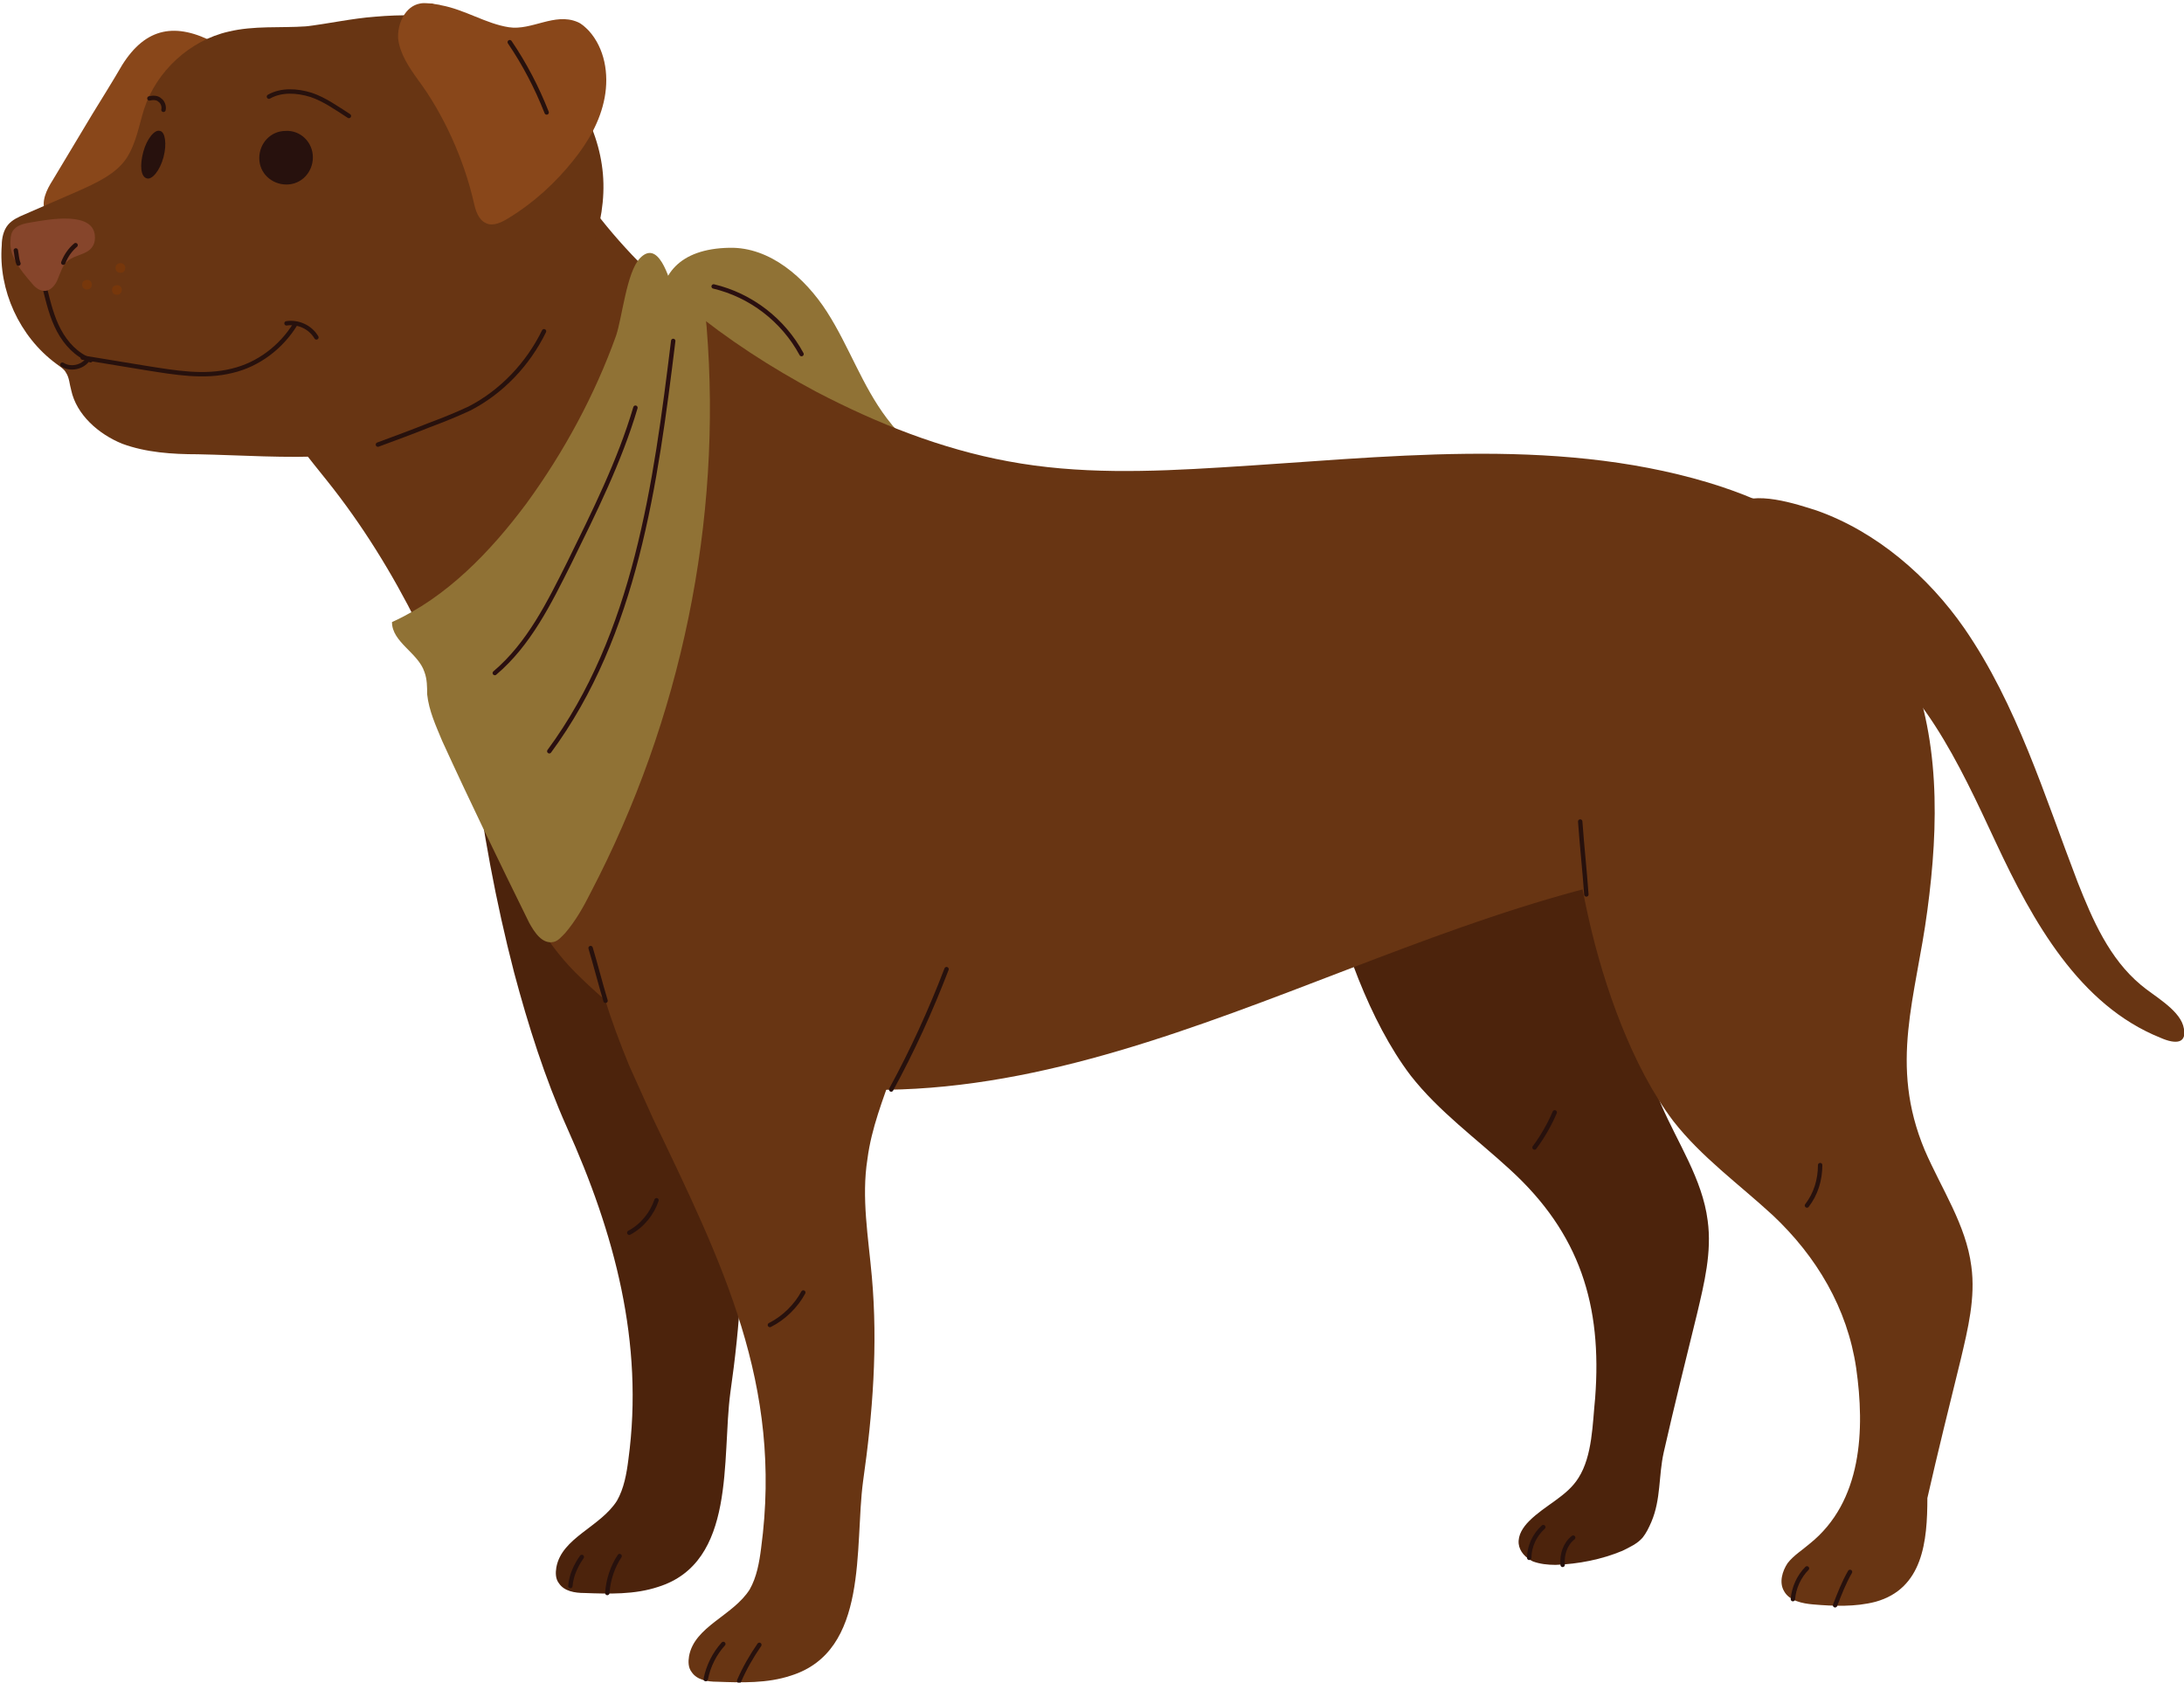 <?xml version="1.0" encoding="utf-8"?>
<!-- Generator: Adobe Illustrator 23.0.3, SVG Export Plug-In . SVG Version: 6.00 Build 0)  -->
<svg version="1.1" id="Layer_1" xmlns="http://www.w3.org/2000/svg" xmlns:xlink="http://www.w3.org/1999/xlink" x="0px" y="0px"
	 viewBox="0 0 248.5 191.5" style="enable-background:new 0 0 248.5 191.5;" xml:space="preserve">
<style type="text/css">
	.st0{fill:#907235;}
	.st1{fill:none;stroke:#2A0F10;stroke-width:0.5;stroke-linecap:round;stroke-linejoin:round;stroke-miterlimit:10;}
	.st2{fill:#683513;}
	.st3{fill:#4C230C;}
	.st4{fill:#89471A;}
	.st5{fill:#77370B;}
	.st6{fill:none;stroke:#27110D;stroke-width:0.5;stroke-linecap:round;stroke-linejoin:round;stroke-miterlimit:10;}
	.st7{fill:#86452B;}
	.st8{fill:#27110D;}
</style>
<g>
	<g>
		<path class="st0" d="M83,28.2c4.6-0.1,8.6,3.4,11.1,7.3c2.5,3.9,4,8.4,6.8,12.1c1.8,2.4,4.1,4.5,6.8,6c-5.3,0.2-10.5-0.4-15.6-1.8
			c-4.2-1.2-8.4-3-11.7-5.9C74.5,40.5,71.4,28.4,83,28.2z"/>
		<path class="st1" d="M81.2,32.6c4.2,1,7.9,3.8,10,7.7"/>
	</g>
	<path class="st2" d="M223.5,71.5c6,8.7,9.1,19,12.9,28.9c1.7,4.3,3.6,8.7,7.2,11.7c1.4,1.2,4.2,2.7,4.8,4.6
		c0.6,2.1-0.8,2.2-2.6,1.4c-9.2-3.7-14.5-13.2-18.7-22.2c-4.2-9-8.6-18.7-17.2-23.7c-3.6-2.1-7.9-3.3-10.9-6.3
		c-1.8-1.7-4.1-6.3-1.6-8.4c2.1-1.8,7.1-0.1,9.3,0.6C213.5,60.5,219.4,65.6,223.5,71.5z"/>
	<path class="st3" d="M186.8,69.4c4,9.1,3.8,19.3,2.5,29c-1.3,9.9-4.4,17.5-0.3,27.3c1.9,4.4,4.7,8.5,5.3,13.2
		c0.5,3.6-0.4,7.2-1.2,10.6c-1.3,5.3-2.6,10.5-3.8,15.8c-0.6,2.7-0.3,5.3-1.4,7.9c-0.3,0.7-0.6,1.3-1,1.8c-0.6,0.7-1.5,1.1-2.3,1.5
		c-2.4,1-5,1.5-7.6,1.6c-0.9,0-1.8-0.1-2.6-0.4c-0.8-0.4-1.5-1.1-1.6-2c-0.1-1,0.5-1.9,1.2-2.6c1.8-1.8,4.3-2.8,5.6-4.9
		c1.6-2.5,1.6-6.2,1.9-9.1c0.8-10.5-1.7-18.7-9.7-26c-3.8-3.5-8.1-6.6-11.3-10.7c-4.7-6.2-7.9-15.4-9.6-22.9c-1.9-8.4-3-17.4-1.5-26
		c1.1-6,3.9-11.8,8.6-15.7c4.4-3.6,12.5-6.1,17.9-3.3C180.9,57.2,184.7,64.6,186.8,69.4z"/>
	<path class="st3" d="M58.5,110.7c1.6,6,3.5,12,6,17.6c5.4,12,8.8,24.5,7,37.8c-0.2,1.6-0.5,3.3-1.3,4.7c-1.9,3-6.3,4.2-6.9,7.6
		c-0.1,0.6-0.1,1.3,0.3,1.8c0.6,0.9,1.8,1.1,2.9,1.1c2.8,0.1,5.7,0.2,8.4-0.7c8.9-2.8,7.2-14.6,8.2-22.1c1.1-7.7,1.7-15.5,1-23.3
		c-0.4-4.5-1.2-9-0.5-13.4c0.9-7,5.3-13.2,4.9-20.3c-0.4-6.4-2.8-13.1-7.9-17.2c-5.4-4.4-28.4-10.2-26.7,2
		C54.9,94.4,56.4,102.6,58.5,110.7z"/>
	<path class="st2" d="M55.3,91.7c0.9,2.5,1.8,5,2.9,7.4c2,4.7,4.2,8.7,7.9,12.2c3.6,3.5,7.7,6.6,12.3,8.7c0.1,0,0.2,0.1,0.3,0.1
		c4.8,2.2,10.1,3.3,15.4,3.7c36.3,3,69.1-23.6,105.4-25.9c5-0.3,10.5-0.4,14.1-3.8c3.8-3.5,4.1-9.5,3.4-14.6
		c-0.6-4.3-1.7-8.6-4-12.2c-4.1-6.5-11.4-10.2-18.7-12.4c-17.8-5.3-36.9-2.8-55.4-1.7c-8.1,0.5-16.2,0.8-24.2-0.7
		c-7.6-1.4-14.9-4.3-21.8-7.9c-10.3-5.5-19.8-12.8-26.5-22.3c-0.8-1.1-1.7-2.3-3-2.5c-0.7-0.1-1.3,0.1-1.9,0.4
		c-10.8,3.9-20.3,11.5-26.6,21.1c-4.1,6.3-1.9,8.1,2.3,13.4c4,5,7.4,10.5,10.3,16.3C50.7,77.7,52.8,84.8,55.3,91.7z"/>
	<g>
		<path class="st4" d="M13.9,7.4c-1.1,1.9-2.3,3.8-3.4,5.6C9,15.5,7.5,18,6,20.5c-0.7,1.1-1.4,2.5-0.8,3.7c0.5,1,1.7,1.4,2.8,1.6
			c3.4,0.6,7-0.2,10.1-1.8c3.1-1.6,5.8-4,8.1-6.6c1-1.2,2-2.4,2.6-3.9c1.3-3.5-1.4-6.9-4.3-8.6C20,2.5,16.6,3.1,13.9,7.4z"/>
		<path class="st2" d="M42.7,1.9c-2.7,0.2-5.3,0.8-7.9,1.1c-2.9,0.2-5.9-0.1-8.8,0.6c-4.4,1-8.2,4.5-9.6,8.8c-0.6,1.9-0.9,3.9-2,5.6
			c-1.2,1.8-3.4,2.8-5.4,3.7c-2.1,0.9-4.1,1.8-6.2,2.7c-0.7,0.3-1.4,0.6-1.9,1.2c-0.5,0.6-0.7,1.5-0.7,2.3c-0.4,5.1,2,10.4,6.2,13.5
			c0.4,0.3,0.9,0.6,1.1,1c0.4,0.6,0.4,1.3,0.6,2c0.6,2.8,3.1,5,5.8,6.1c2.7,1,5.7,1.2,8.6,1.2c9.9,0.2,20.4,1.5,29.3-3.6
			c4.9-2.9,9.1-7,11.9-11.9c2.8-4.9,5.4-10.6,4.9-16.4c-0.5-5.7-3.8-11-8.4-14.2C55.6,1.9,48.4,1.4,42.7,1.9z"/>
		<g>
			<path class="st5" d="M10.3,32c0.2,0.2,0.2,0.6,0,0.8c-0.2,0.2-0.6,0.2-0.8,0c-0.2-0.2-0.2-0.6,0-0.8C9.8,31.8,10.1,31.8,10.3,32z
				"/>
			<path class="st5" d="M13.7,32.6c0.2,0.2,0.2,0.6,0,0.8c-0.2,0.2-0.6,0.2-0.8,0c-0.2-0.2-0.2-0.6,0-0.8
				C13.2,32.4,13.5,32.4,13.7,32.6z"/>
			<path class="st5" d="M14.1,30.1c0.2,0.2,0.2,0.6,0,0.8c-0.2,0.2-0.6,0.2-0.8,0c-0.2-0.2-0.2-0.6,0-0.8
				C13.5,29.9,13.9,29.9,14.1,30.1z"/>
		</g>
		<g>
			<path class="st6" d="M5.1,32.8c0.4,1.6,0.8,3.3,1.6,4.8c0.8,1.5,2,2.8,3.6,3.4"/>
			<path class="st6" d="M9.4,40.7c2.4,0.4,4.9,0.8,7.3,1.2c3.2,0.5,6.5,1.1,9.7,0.3c3-0.7,5.6-2.7,7.2-5.3"/>
			<path class="st6" d="M32.6,36.8c1.3-0.2,2.7,0.4,3.4,1.6"/>
			<path class="st6" d="M10,40.9c-0.6,0.9-2,1.2-2.9,0.6"/>
		</g>
		<g>
			<path class="st7" d="M3.6,25.3c-0.7,0.1-1.6,0.3-2,0.8c-0.3,0.3-0.4,0.8-0.4,1.2c-0.2,1.8,1.1,3.4,2.3,4.8c0.4,0.5,0.8,0.9,1.4,1
				c0.8,0.1,1.4-0.6,1.7-1.4c0.3-0.7,0.5-1.5,1.1-2c0.8-0.7,2.2-0.7,2.8-1.6c0.2-0.3,0.3-0.6,0.3-1C10.9,23.9,5.4,25,3.6,25.3z"/>
			<path class="st6" d="M7.2,29.9c0.3-0.8,0.8-1.5,1.4-2"/>
			<path class="st6" d="M2.1,30c-0.2-0.5-0.2-1-0.3-1.5"/>
		</g>
		<path class="st8" d="M35.6,17.9c0,1.7-1.3,3.1-3,3.1c-1.7,0-3.1-1.3-3.1-3c0-1.7,1.3-3.1,3-3.1C34.2,14.8,35.6,16.2,35.6,17.9z"/>
		<path class="st8" d="M18.6,17.9c-0.4,1.5-1.3,2.6-1.9,2.4c-0.7-0.2-0.8-1.5-0.4-3c0.4-1.5,1.3-2.6,1.9-2.4
			C18.8,15,19,16.4,18.6,17.9z"/>
		<path class="st4" d="M50.2,0.6c-0.3-0.1-0.7-0.1-1-0.2c-0.5,0-0.9-0.1-1.4,0c-1.7,0.3-2.6,2.3-2.5,4c0.2,1.7,1.2,3.2,2.2,4.6
			c3,4,5.3,9.2,6.4,14c0.2,0.9,0.5,2,1.4,2.4c0.8,0.4,1.8-0.1,2.6-0.6c2.8-1.7,5.3-4,7.3-6.5c1.7-2.1,3.1-4.5,3.6-7.2
			c0.5-2.7,0-5.6-1.8-7.6c-0.4-0.4-0.8-0.8-1.3-1c-2.6-1.1-5.2,1-7.8,0.6C55.3,2.7,52.9,1.1,50.2,0.6z"/>
		<path class="st6" d="M30.6,11c1.4-0.8,3.2-0.7,4.8-0.2c1.5,0.5,2.9,1.5,4.3,2.4"/>
		<path class="st6" d="M18.6,12.5c0.1-0.4-0.1-0.9-0.4-1.1c-0.3-0.3-0.8-0.3-1.2-0.2"/>
	</g>
	<path class="st2" d="M71.6,121.3c0.9,2,1.8,4,2.7,6c7.9,16.5,14.8,30.3,12.3,48.9c-0.2,1.6-0.5,3.3-1.3,4.7c-1.9,3-6.3,4.2-6.9,7.6
		c-0.1,0.6-0.1,1.3,0.3,1.8c0.6,0.9,1.8,1.1,2.9,1.1c2.8,0.1,5.7,0.2,8.4-0.7c8.9-2.8,7.2-14.6,8.2-22.1c1.1-7.7,1.7-15.5,1-23.3
		c-0.4-4.5-1.2-9-0.5-13.4c0.9-7,5.3-13.2,4.9-20.3c-0.4-6.4-2.8-13.1-7.9-17.2c-6.3-5.1-15.3-5.3-23.4-4.5
		c-3.8,0.4-4.9,0.8-5.7,4.3c-0.8,3.5-0.2,7.8,0.3,11.3C67.7,110.9,69.5,116.2,71.6,121.3z"/>
	<path class="st2" d="M216.8,74.6c4,9.1,3.8,19.3,2.5,29c-1.3,9.9-4.4,17.5-0.3,27.3c1.9,4.4,4.7,8.5,5.3,13.2
		c0.5,3.6-0.4,7.2-1.2,10.6c-1.3,5.3-2.6,10.5-3.8,15.8c0,4.9-0.5,10.3-5.9,11.8c-2.3,0.6-4.8,0.5-7.1,0.3c-1.2-0.1-2.7-0.4-3.3-1.5
		c-0.6-1-0.2-2.3,0.4-3.2c0.7-0.9,1.7-1.5,2.5-2.2c6-4.8,6.3-13,5.3-20c-1-6.8-4.5-12.7-9.5-17.4c-3.8-3.5-8.1-6.6-11.3-10.7
		c-4.7-6.2-7.9-15.4-9.6-22.9c-1.9-8.4-3-17.4-1.5-26c1.1-6,3.9-11.8,8.6-15.7c4.4-3.6,12.5-6.1,17.9-3.3
		C210.9,62.4,214.7,69.8,216.8,74.6z"/>
	<path class="st6" d="M43,50.6c1.9-0.7,3.8-1.4,5.8-2.2c1.6-0.6,3.1-1.2,4.6-1.9c3.7-1.9,6.7-5.1,8.5-8.8"/>
	<g>
		<path class="st0" d="M59.9,57.3c-4.1,5.5-9.1,10.7-15.3,13.5c0,2.3,3,3.5,3.7,5.7c0.3,0.8,0.3,1.7,0.3,2.5c0.2,1.9,1,3.6,1.7,5.3
			c3.2,7,6.5,13.8,9.9,20.7c0.6,1.1,1.5,2.5,2.8,2.2c0.5-0.1,0.9-0.6,1.3-1c1.2-1.4,2.1-3,2.9-4.6c10.3-19.7,15-42.3,13.2-64.4
			c-0.1-1.1-0.2-2.2-0.9-3.1c-0.7-0.9-1.8-1.1-2.8-0.7c-0.6-1.9-1.8-6.2-3.9-4c-1.5,1.6-2,6.7-2.7,8.8
			C67.7,44.9,64.2,51.4,59.9,57.3z"/>
		<g>
			<path class="st1" d="M76.6,38.8c-2,16.3-4.3,33.4-14.1,46.7"/>
			<path class="st1" d="M72.3,46.4c-1.8,6.1-4.7,11.9-7.5,17.6c-2.3,4.6-4.6,9.3-8.5,12.6"/>
		</g>
	</g>
	<path class="st6" d="M68.9,113.9c-0.6-2-1.1-4-1.7-6"/>
	<path class="st6" d="M101.4,124c2.4-4.4,4.5-9,6.3-13.7"/>
	<path class="st6" d="M180.5,101.8c-0.2-2.8-0.5-5.5-0.7-8.3"/>
	<path class="st6" d="M174,177.3c0-1.3,0.6-2.6,1.6-3.5"/>
	<path class="st6" d="M177.8,178.1c-0.1-1.2,0.3-2.4,1.2-3.1"/>
	<path class="st6" d="M204,182c0.1-1.3,0.7-2.6,1.6-3.5"/>
	<path class="st6" d="M208.8,182.7c0.5-1.3,1-2.6,1.7-3.8"/>
	<path class="st6" d="M205.6,137.2c1-1.3,1.5-2.9,1.5-4.6"/>
	<path class="st6" d="M174.6,130.6c0.9-1.2,1.7-2.6,2.3-4"/>
	<path class="st6" d="M80.3,191.1c0.3-1.5,1-2.9,2-4"/>
	<path class="st6" d="M84.1,191.3c0.6-1.4,1.4-2.8,2.3-4.1"/>
	<path class="st6" d="M64.9,180.5c0.1-1.2,0.6-2.3,1.3-3.3"/>
	<path class="st6" d="M69.1,181.3c0.1-1.5,0.6-3,1.4-4.2"/>
	<path class="st6" d="M87.6,150.8c1.6-0.8,3-2.2,3.8-3.7"/>
	<path class="st6" d="M71.6,140.3c1.5-0.8,2.6-2.2,3.1-3.7"/>
	<path class="st6" d="M58,4.8c1.7,2.5,3.1,5.2,4.2,8"/>
</g>
</svg>
